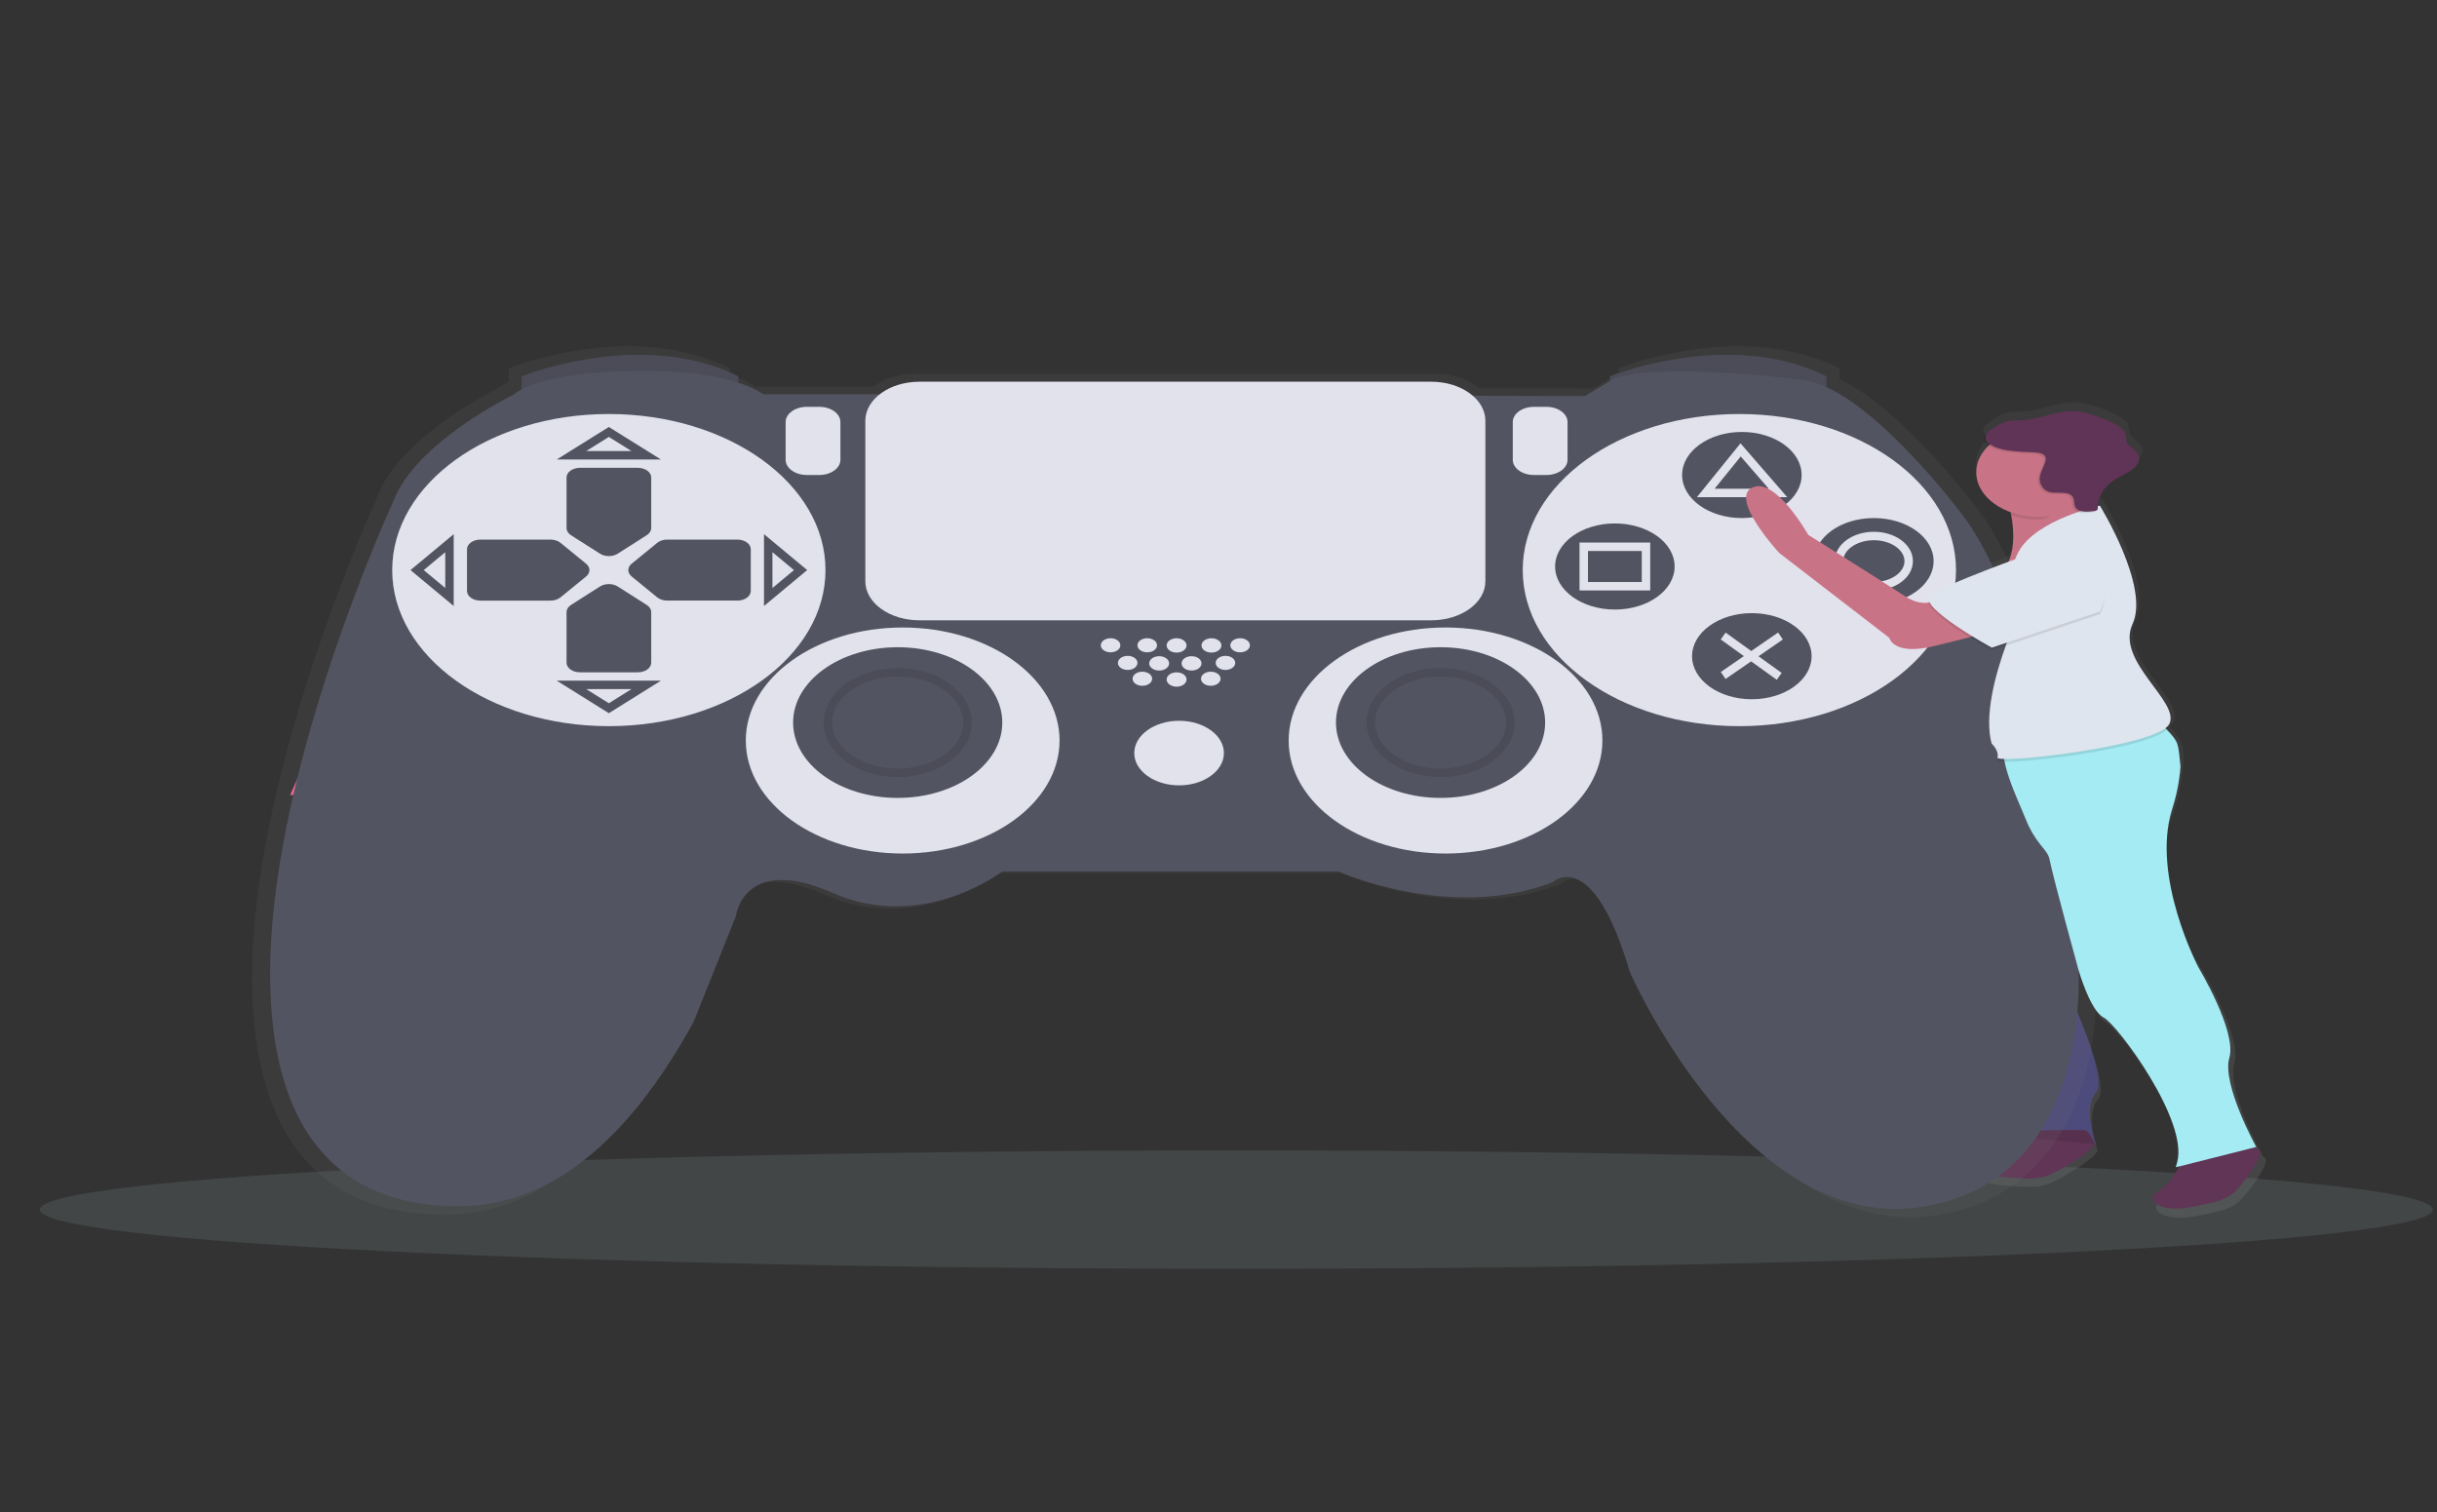 <svg width="577" height="358" viewBox="0 0 577 358" fill="none" xmlns="http://www.w3.org/2000/svg">
<rect x="0" y="0" width="577" height="358" fill="#333333" stroke="none"/>
<g clip-path="url(#clip0)">
<path d="M105.589 180.376C98.886 184.624 68.711 188.276 68.711 188.276C68.711 188.276 77.425 167.155 84.128 162.886C87.358 160.887 91.55 159.884 95.798 160.094C100.047 160.304 104.009 161.711 106.829 164.009C109.648 166.308 111.099 169.314 110.865 172.377C110.632 175.44 108.735 178.313 105.583 180.376H105.589Z" fill="#463EE6"/>
<path d="M106.998 227.691C101.391 232.715 72.508 239.965 72.508 239.965C72.508 239.965 76.139 218.083 81.746 213.063C84.447 210.669 88.354 209.142 92.613 208.817C96.871 208.492 101.136 209.395 104.473 211.328C107.811 213.261 109.95 216.068 110.423 219.134C110.896 222.2 109.665 225.277 106.998 227.691Z" fill="#463EE6"/>
<path d="M105.589 180.376C98.886 184.624 68.711 188.276 68.711 188.276C68.711 188.276 77.425 167.155 84.128 162.886C87.358 160.887 91.55 159.884 95.798 160.094C100.047 160.304 104.009 161.711 106.829 164.009C109.648 166.308 111.099 169.314 110.865 172.377C110.632 175.44 108.735 178.313 105.583 180.376H105.589Z" fill="#FC6681"/>
<path d="M106.998 227.691C101.391 232.715 72.508 239.965 72.508 239.965C72.508 239.965 76.139 218.083 81.746 213.063C84.447 210.669 88.354 209.142 92.613 208.817C96.871 208.492 101.136 209.395 104.473 211.328C107.811 213.261 109.95 216.068 110.423 219.134C110.896 222.2 109.665 225.277 106.998 227.691Z" fill="#FC6681"/>
<path opacity="0.1" d="M292.729 300.399C449.188 300.399 576.023 294.124 576.023 286.383C576.023 278.643 449.188 272.367 292.729 272.367C136.269 272.367 9.434 278.643 9.434 286.383C9.434 294.124 136.269 300.399 292.729 300.399Z" fill="#CCF2F4"/>
<path d="M536.504 274.377C536.504 274.377 536.032 273.922 535.378 273.412L535.566 273.366C535.566 273.366 527.147 258.207 529.022 251.807C530.897 245.406 521.54 229.912 521.54 229.912C521.54 229.912 507.738 209.551 514.27 193.301C515.016 191.387 515.58 189.438 515.957 187.469C517.908 177.845 517.218 175.861 513.946 172.345L513.587 171.967C513.99 171.684 514.309 171.344 514.524 170.969C517.33 165.579 501.435 155.81 505.663 146.713C509.566 138.282 499.407 120.885 497.898 118.383L497.727 118.099L497.22 118.218C497.305 116.045 498.492 113.971 500.557 112.386L500.651 112.318C502.054 111.388 503.758 110.704 505.073 109.706L505.15 109.642C505.279 109.553 505.415 109.464 505.539 109.371C506.842 108.385 507.732 106.924 507.024 105.659C506.382 104.503 504.578 103.798 504.153 102.592C504.051 102.05 503.988 101.504 503.965 100.957C503.623 99.258 501.329 98.192 499.248 97.351C496.66 96.298 493.942 95.227 490.952 95.202C486.908 95.202 483.288 97.156 479.273 97.398C477.905 97.483 476.484 97.364 475.187 97.691C474.198 97.987 473.29 98.407 472.504 98.931C472.042 99.193 471.605 99.477 471.195 99.78C470.288 100.392 469.515 101.114 469.551 101.98C469.616 102.613 470.028 103.201 470.694 103.616C469.4 104.884 468.507 106.341 468.078 107.884C467.649 109.427 467.694 111.019 468.211 112.549C468.727 114.078 469.702 115.507 471.067 116.736C472.432 117.965 474.155 118.964 476.113 119.662C476.16 119.895 476.207 120.133 476.254 120.384C476.844 123.573 477.192 128.084 475.617 131.618C468.902 134.111 458.437 138.176 456.562 139.981C456.417 140.133 456.319 140.307 456.276 140.49C456.233 140.672 456.247 140.86 456.314 141.038C456.261 141.204 456.249 141.375 456.279 141.544C454.811 141.786 452.859 141.544 450.483 139.981C444.871 136.277 427.106 125.158 427.106 125.158C427.106 125.158 419.159 111.01 413.546 113.69C407.933 116.37 420.09 129.524 420.09 129.524L446.704 150.081C446.704 150.081 447.642 154.46 457.458 152.102C460.701 151.325 463.631 150.582 466.107 149.94L466.697 150.301C464.486 159.62 463.342 172.039 471.496 175.683C472.135 176.293 472.596 176.989 472.852 177.73C472.811 177.841 472.77 177.955 472.734 178.066C472.109 179.926 471.715 181.822 471.555 183.732C470.018 186.263 469.31 189.016 469.486 191.776L466.361 223.847C466.361 223.847 465.895 230.919 469.167 236.308C472.44 241.698 482.728 268.647 475.712 270.669L476.378 270.732C474.367 272.223 470.983 274.483 468.407 274.929C464.492 275.6 465.589 279.924 474.267 280.646C482.946 281.368 483.989 281.308 490.092 277.643C495.469 274.415 496.324 272.971 496.447 272.661L496.754 272.69C496.754 272.69 493.482 263.933 496.754 260.229C500.026 256.525 489.278 233.96 489.278 233.96C489.188 231.076 489.335 228.192 489.72 225.321C491.371 228.434 492.55 230.592 492.55 230.592C492.55 230.592 495.357 240.36 498.629 242.059C501.901 243.758 519.205 266.986 516.399 277.091L516.075 278.267L516.865 278.101H516.935C515.856 280.025 513.893 283.066 511.723 284.184C508.451 285.882 511.723 289.573 520.143 287.887C528.562 286.201 529.493 285.865 533.237 280.815C536.981 275.765 536.504 274.377 536.504 274.377Z" fill="url(#paint0_linear)"/>
<path d="M474.539 184.436L472.487 182.614C470.388 185.423 469.388 188.589 469.592 191.776L466.538 223.133C466.538 223.133 466.078 230.048 469.279 235.319C472.481 240.589 482.539 266.935 475.682 268.91L496.229 270.911C496.229 270.911 493.028 262.348 496.229 258.725C499.431 255.102 488.913 233.038 488.913 233.038C488.913 233.038 487.999 214.596 496.683 210.311C505.368 206.025 474.539 184.436 474.539 184.436Z" fill="#555388"/>
<path d="M478.005 267.674C478.005 267.674 472.363 272.423 468.542 273.081C464.722 273.739 465.789 277.961 474.273 278.671C482.757 279.38 483.777 279.32 489.75 275.736C495.722 272.151 495.988 270.805 495.988 270.805C495.988 270.805 494.808 267.619 493.382 267.551C491.955 267.483 478.005 267.674 478.005 267.674Z" fill="#603556"/>
<path opacity="0.1" d="M475.912 185.426L472.493 182.614C470.394 185.423 469.394 188.589 469.598 191.776L466.544 223.133C466.544 223.133 466.084 230.048 469.285 235.319C472.487 240.589 482.545 266.935 475.688 268.91L496.229 270.911C496.229 270.911 493.028 262.348 496.229 258.725C499.431 255.102 488.913 233.038 488.913 233.038C488.913 233.038 487.999 214.596 496.683 210.311C505.368 206.025 475.912 185.426 475.912 185.426Z" fill="black"/>
<path d="M496.265 228.404C496.265 228.404 490.552 147.617 467.098 119.025C467.098 119.025 449.9 96.395 435.526 89.795V87.187C412.072 75.49 383.212 87.187 383.212 87.187V88.342L377.198 91.953L350.119 91.885C348.893 90.82 347.357 89.964 345.619 89.377C343.882 88.79 341.986 88.486 340.066 88.487H216.502C214.695 88.485 212.909 88.754 211.254 89.276C209.6 89.798 208.114 90.562 206.891 91.519H178.768C178.768 91.519 177.112 90.13 172.754 88.733V87.187C149.301 75.49 120.441 87.187 120.441 87.187V90.326C119.755 90.652 119.146 91.055 118.637 91.519C118.637 91.519 94.882 102.987 89.47 117.292C89.47 117.292 60.303 180.321 59.702 229.704C59.101 279.087 85.561 286.018 99.387 287.318C113.213 288.618 137.869 286.893 161.924 243.146L172.147 217.591C172.147 217.591 173.951 202.428 195.601 211.959C217.25 221.49 236.488 206.76 236.488 206.76H317.674C317.674 206.76 344.706 218.873 369.386 209.326C369.386 209.326 379.008 200.228 388.029 230.987C388.029 230.987 415.692 294.232 458.384 287.734C501.076 281.236 496.265 228.404 496.265 228.404Z" fill="url(#paint1_linear)"/>
<path d="M123.518 93.77V89.098C123.518 89.098 151.818 77.631 174.812 89.098V93.346L123.518 93.77Z" fill="#535461"/>
<path d="M381.166 93.77V89.098C381.166 89.098 409.466 77.631 432.46 89.098V93.346L381.166 93.77Z" fill="#535461"/>
<path opacity="0.1" d="M123.518 93.77V89.098C123.518 89.098 151.818 77.631 174.812 89.098V93.346L123.518 93.77Z" fill="black"/>
<path opacity="0.1" d="M381.166 93.77V89.098C381.166 89.098 409.466 77.631 432.46 89.098V93.346L381.166 93.77Z" fill="black"/>
<path d="M208.418 93.346H180.708C180.708 93.346 173.633 87.4 150.05 87.824C126.466 88.249 121.75 93.346 121.75 93.346C121.75 93.346 98.461 104.601 93.155 118.617C93.155 118.617 64.56 180.414 63.971 228.833C63.381 277.252 89.323 284.048 102.883 285.322C116.443 286.596 140.616 284.897 164.2 242L174.223 216.941C174.223 216.941 175.991 202.075 197.216 211.419C218.441 220.763 237.308 206.323 237.308 206.323H316.902C316.902 206.323 343.433 218.215 367.606 208.871C367.606 208.871 377.039 199.952 385.883 230.107C385.883 230.107 413.004 292.117 454.864 285.746C496.725 279.376 492.008 227.559 492.008 227.559C492.008 227.559 486.407 148.348 463.413 120.316C463.413 120.316 441.304 91.222 426.564 89.948C426.564 89.948 394.727 85.701 382.345 89.523L375.27 93.77L208.418 93.346Z" fill="#535461"/>
<path d="M144.154 171.92C172.483 171.92 195.448 155.376 195.448 134.969C195.448 114.561 172.483 98.018 144.154 98.018C115.825 98.018 92.86 114.561 92.86 134.969C92.86 155.376 115.825 171.92 144.154 171.92Z" fill="#E2E2EC"/>
<path d="M411.825 171.92C440.153 171.92 463.118 155.376 463.118 134.969C463.118 114.561 440.153 98.018 411.825 98.018C383.496 98.018 360.531 114.561 360.531 134.969C360.531 155.376 383.496 171.92 411.825 171.92Z" fill="#E2E2EC"/>
<path d="M153.092 126.729L146.253 131.087C145.674 131.454 144.928 131.657 144.157 131.657C143.385 131.657 142.64 131.454 142.061 131.087L135.21 126.729C134.875 126.516 134.606 126.255 134.421 125.962C134.236 125.67 134.139 125.352 134.137 125.03V113.04C134.138 112.435 134.473 111.855 135.068 111.427C135.663 111 136.469 110.759 137.309 110.759H151.017C151.433 110.759 151.846 110.818 152.231 110.932C152.617 111.047 152.966 111.215 153.261 111.427C153.556 111.64 153.79 111.892 153.949 112.169C154.108 112.447 154.189 112.744 154.188 113.044V125.022C154.185 125.346 154.085 125.666 153.896 125.961C153.707 126.255 153.433 126.517 153.092 126.729Z" fill="#535461"/>
<path d="M153.092 143.204L146.253 138.851C145.674 138.484 144.928 138.281 144.157 138.281C143.385 138.281 142.64 138.484 142.061 138.851L135.21 143.208C134.875 143.421 134.606 143.682 134.421 143.975C134.236 144.268 134.139 144.586 134.137 144.907V156.885C134.136 157.185 134.218 157.482 134.377 157.76C134.536 158.037 134.769 158.289 135.064 158.502C135.359 158.714 135.709 158.882 136.094 158.997C136.479 159.112 136.892 159.17 137.309 159.17H151.017C151.433 159.17 151.845 159.112 152.23 158.997C152.615 158.883 152.964 158.715 153.259 158.503C153.554 158.291 153.787 158.04 153.947 157.763C154.106 157.486 154.188 157.189 154.188 156.889V144.912C154.185 144.587 154.085 144.267 153.896 143.973C153.707 143.678 153.433 143.416 153.092 143.204Z" fill="#535461"/>
<path d="M132.722 141.416L138.771 136.481C139.281 136.064 139.562 135.527 139.562 134.971C139.562 134.415 139.281 133.878 138.771 133.461L132.722 128.526C132.426 128.285 132.064 128.091 131.657 127.958C131.251 127.825 130.81 127.755 130.363 127.753H113.737C112.897 127.754 112.092 127.995 111.498 128.423C110.905 128.852 110.571 129.432 110.571 130.038V139.913C110.57 140.213 110.652 140.51 110.811 140.788C110.97 141.065 111.204 141.317 111.498 141.53C111.793 141.742 112.143 141.91 112.528 142.025C112.914 142.139 113.326 142.198 113.743 142.198H130.369C130.816 142.194 131.256 142.123 131.662 141.988C132.067 141.853 132.428 141.658 132.722 141.416Z" fill="#535461"/>
<path d="M155.592 141.416L149.554 136.477C149.043 136.06 148.761 135.523 148.761 134.967C148.761 134.41 149.043 133.874 149.554 133.457L155.604 128.521C155.899 128.28 156.261 128.086 156.668 127.953C157.074 127.82 157.515 127.75 157.962 127.748H174.588C175.005 127.748 175.418 127.807 175.803 127.921C176.188 128.036 176.538 128.204 176.833 128.416C177.127 128.629 177.361 128.881 177.52 129.158C177.679 129.436 177.761 129.733 177.76 130.033V139.908C177.761 140.208 177.68 140.505 177.521 140.782C177.362 141.06 177.129 141.312 176.835 141.524C176.541 141.736 176.191 141.904 175.807 142.019C175.422 142.134 175.01 142.193 174.594 142.193H157.968C157.518 142.193 157.073 142.123 156.663 141.989C156.254 141.855 155.888 141.66 155.592 141.416Z" fill="#535461"/>
<path d="M135.31 107.786H152.998L144.154 102.265L135.31 107.786Z" stroke="#535461" stroke-width="1.999" stroke-miterlimit="10"/>
<path d="M135.31 162.151H152.998L144.154 167.673L135.31 162.151Z" stroke="#535461" stroke-width="1.999" stroke-miterlimit="10"/>
<path d="M106.421 128.598V141.34L98.756 134.969L106.421 128.598Z" stroke="#535461" stroke-width="1.999" stroke-miterlimit="10"/>
<path d="M181.887 128.598V141.34L189.552 134.969L181.887 128.598Z" stroke="#535461" stroke-width="1.999" stroke-miterlimit="10"/>
<path d="M213.725 202.076C234.239 202.076 250.868 190.096 250.868 175.318C250.868 160.54 234.239 148.56 213.725 148.56C193.211 148.56 176.581 160.54 176.581 175.318C176.581 190.096 193.211 202.076 213.725 202.076Z" fill="#E2E2EC"/>
<path d="M212.545 188.909C226.221 188.909 237.308 180.922 237.308 171.071C237.308 161.219 226.221 153.232 212.545 153.232C198.869 153.232 187.783 161.219 187.783 171.071C187.783 180.922 198.869 188.909 212.545 188.909Z" fill="#535461"/>
<path d="M342.254 202.076C362.768 202.076 379.397 190.096 379.397 175.318C379.397 160.54 362.768 148.56 342.254 148.56C321.74 148.56 305.11 160.54 305.11 175.318C305.11 190.096 321.74 202.076 342.254 202.076Z" fill="#E2E2EC"/>
<path d="M341.075 188.909C354.75 188.909 365.837 180.922 365.837 171.071C365.837 161.219 354.75 153.232 341.075 153.232C327.399 153.232 316.312 161.219 316.312 171.071C316.312 180.922 327.399 188.909 341.075 188.909Z" fill="#535461"/>
<path opacity="0.1" d="M212.545 182.963C221.663 182.963 229.054 177.638 229.054 171.071C229.054 164.503 221.663 159.178 212.545 159.178C203.428 159.178 196.037 164.503 196.037 171.071C196.037 177.638 203.428 182.963 212.545 182.963Z" stroke="black" stroke-width="1.999" stroke-miterlimit="10"/>
<path opacity="0.1" d="M341.075 182.963C350.192 182.963 357.583 177.638 357.583 171.071C357.583 164.503 350.192 159.178 341.075 159.178C331.957 159.178 324.566 164.503 324.566 171.071C324.566 177.638 331.957 182.963 341.075 182.963Z" stroke="black" stroke-width="1.999" stroke-miterlimit="10"/>
<path d="M279.168 185.936C285.029 185.936 289.781 182.513 289.781 178.291C289.781 174.069 285.029 170.646 279.168 170.646C273.307 170.646 268.556 174.069 268.556 178.291C268.556 182.513 273.307 185.936 279.168 185.936Z" fill="#E2E2EC"/>
<path d="M262.949 154.442C264.229 154.442 265.266 153.695 265.266 152.773C265.266 151.851 264.229 151.104 262.949 151.104C261.669 151.104 260.632 151.851 260.632 152.773C260.632 153.695 261.669 154.442 262.949 154.442Z" fill="#E2E2EC"/>
<path d="M271.628 154.442C272.907 154.442 273.945 153.695 273.945 152.773C273.945 151.851 272.907 151.104 271.628 151.104C270.348 151.104 269.31 151.851 269.31 152.773C269.31 153.695 270.348 154.442 271.628 154.442Z" fill="#E2E2EC"/>
<path d="M270.472 162.364C271.752 162.364 272.789 161.616 272.789 160.694C272.789 159.773 271.752 159.025 270.472 159.025C269.192 159.025 268.155 159.773 268.155 160.694C268.155 161.616 269.192 162.364 270.472 162.364Z" fill="#E2E2EC"/>
<path d="M278.579 162.576C279.881 162.576 280.937 161.815 280.937 160.877C280.937 159.939 279.881 159.178 278.579 159.178C277.276 159.178 276.22 159.939 276.22 160.877C276.22 161.815 277.276 162.576 278.579 162.576Z" fill="#E2E2EC"/>
<path d="M286.674 162.364C287.953 162.364 288.991 161.616 288.991 160.694C288.991 159.773 287.953 159.025 286.674 159.025C285.394 159.025 284.357 159.773 284.357 160.694C284.357 161.616 285.394 162.364 286.674 162.364Z" fill="#E2E2EC"/>
<path d="M266.999 158.613C268.279 158.613 269.316 157.866 269.316 156.944C269.316 156.022 268.279 155.275 266.999 155.275C265.72 155.275 264.682 156.022 264.682 156.944C264.682 157.866 265.72 158.613 266.999 158.613Z" fill="#E2E2EC"/>
<path d="M274.452 158.753C275.754 158.753 276.81 157.993 276.81 157.054C276.81 156.116 275.754 155.356 274.452 155.356C273.149 155.356 272.093 156.116 272.093 157.054C272.093 157.993 273.149 158.753 274.452 158.753Z" fill="#E2E2EC"/>
<path d="M282.116 158.753C283.419 158.753 284.475 157.993 284.475 157.054C284.475 156.116 283.419 155.356 282.116 155.356C280.814 155.356 279.758 156.116 279.758 157.054C279.758 157.993 280.814 158.753 282.116 158.753Z" fill="#E2E2EC"/>
<path d="M290.146 158.613C291.426 158.613 292.463 157.866 292.463 156.944C292.463 156.022 291.426 155.275 290.146 155.275C288.867 155.275 287.829 156.022 287.829 156.944C287.829 157.866 288.867 158.613 290.146 158.613Z" fill="#E2E2EC"/>
<path d="M278.579 154.506C279.881 154.506 280.937 153.746 280.937 152.807C280.937 151.869 279.881 151.108 278.579 151.108C277.276 151.108 276.22 151.869 276.22 152.807C276.22 153.746 277.276 154.506 278.579 154.506Z" fill="#E2E2EC"/>
<path d="M286.833 154.506C288.135 154.506 289.191 153.746 289.191 152.807C289.191 151.869 288.135 151.108 286.833 151.108C285.53 151.108 284.475 151.869 284.475 152.807C284.475 153.746 285.53 154.506 286.833 154.506Z" fill="#E2E2EC"/>
<path d="M293.619 154.442C294.899 154.442 295.936 153.695 295.936 152.773C295.936 151.851 294.899 151.104 293.619 151.104C292.339 151.104 291.302 151.851 291.302 152.773C291.302 153.695 292.339 154.442 293.619 154.442Z" fill="#E2E2EC"/>
<path d="M193.974 96.319H191.026C188.258 96.319 186.014 97.935 186.014 99.929V108.848C186.014 110.842 188.258 112.458 191.026 112.458H193.974C196.741 112.458 198.985 110.842 198.985 108.848V99.929C198.985 97.935 196.741 96.319 193.974 96.319Z" fill="#E2E2EC"/>
<path d="M366.132 96.319H363.184C360.416 96.319 358.172 97.935 358.172 99.929V108.848C358.172 110.842 360.416 112.458 363.184 112.458H366.132C368.9 112.458 371.143 110.842 371.143 108.848V99.929C371.143 97.935 368.9 96.319 366.132 96.319Z" fill="#E2E2EC"/>
<path d="M412.414 122.652C420.229 122.652 426.564 118.088 426.564 112.458C426.564 106.829 420.229 102.265 412.414 102.265C404.599 102.265 398.264 106.829 398.264 112.458C398.264 118.088 404.599 122.652 412.414 122.652Z" fill="#535461"/>
<path d="M382.345 144.313C390.16 144.313 396.495 139.749 396.495 134.119C396.495 128.49 390.16 123.926 382.345 123.926C374.531 123.926 368.195 128.49 368.195 134.119C368.195 139.749 374.531 144.313 382.345 144.313Z" fill="#535461"/>
<path d="M443.662 143.039C451.477 143.039 457.812 138.475 457.812 132.845C457.812 127.215 451.477 122.652 443.662 122.652C435.847 122.652 429.512 127.215 429.512 132.845C429.512 138.475 435.847 143.039 443.662 143.039Z" fill="#535461"/>
<path d="M414.772 165.549C422.587 165.549 428.922 160.985 428.922 155.356C428.922 149.726 422.587 145.162 414.772 145.162C406.958 145.162 400.622 149.726 400.622 155.356C400.622 160.985 406.958 165.549 414.772 165.549Z" fill="#535461"/>
<path d="M338.864 90.373H217.704C210.622 90.373 204.881 94.508 204.881 99.61V137.623C204.881 142.725 210.622 146.861 217.704 146.861H338.864C345.946 146.861 351.687 142.725 351.687 137.623V99.61C351.687 94.508 345.946 90.373 338.864 90.373Z" fill="#E2E2EC"/>
<path d="M403.865 116.706L412.119 106.512L420.963 116.706H403.865Z" stroke="#E2E2EC" stroke-width="1.999" stroke-miterlimit="10"/>
<path d="M389.715 129.447H374.976V138.791H389.715V129.447Z" stroke="#E2E2EC" stroke-width="1.999" stroke-miterlimit="10"/>
<path d="M443.662 138.791C448.221 138.791 451.916 136.129 451.916 132.845C451.916 129.561 448.221 126.899 443.662 126.899C439.103 126.899 435.408 129.561 435.408 132.845C435.408 136.129 439.103 138.791 443.662 138.791Z" stroke="#E2E2EC" stroke-width="1.999" stroke-miterlimit="10"/>
<path d="M407.992 150.577L421.258 160.134" stroke="#E2E2EC" stroke-width="1.999" stroke-miterlimit="10"/>
<path d="M421.553 150.577L407.992 159.921" stroke="#E2E2EC" stroke-width="1.999" stroke-miterlimit="10"/>
<path d="M516.829 274.517C516.829 274.517 514.088 280.463 510.886 282.094C507.685 283.725 510.886 287.365 519.14 285.717C527.395 284.069 528.285 283.742 531.94 278.802C535.596 273.863 535.142 272.546 535.142 272.546C535.142 272.546 532.4 269.913 531.015 270.24C529.629 270.567 516.829 274.517 516.829 274.517Z" fill="#603556"/>
<path d="M499.914 126.636C499.914 126.636 462.882 141.454 471.567 137.173C477.404 134.298 477.05 126.665 476.189 121.964C475.918 120.498 475.6 119.318 475.405 118.655C475.293 118.281 475.222 118.073 475.222 118.073C475.222 118.073 493.181 110.309 492.173 114.977C492.173 115.019 492.173 115.062 492.143 115.104C492.057 115.416 492.011 115.733 492.008 116.052C491.884 120.851 499.914 126.636 499.914 126.636Z" fill="#C87486"/>
<path d="M459.675 141.127C459.675 141.127 456.474 144.75 450.991 141.127C445.507 137.504 428.132 126.636 428.132 126.636C428.132 126.636 420.362 112.802 414.867 115.44C409.372 118.077 421.27 130.921 421.27 130.921L447.329 151.011C447.329 151.011 448.243 155.292 457.847 152.986C467.452 150.679 474.309 148.704 474.309 148.704L459.675 141.127Z" fill="#C87486"/>
<path d="M534.204 271.552L515.927 276.165L515.155 276.326L515.473 275.175C518.215 265.296 501.323 242.569 498.098 240.921C494.873 239.273 492.143 229.712 492.143 229.712C492.143 229.712 486.153 207.975 485.239 203.379C485.009 202.228 484.172 201.311 483.158 200.045C481.629 198.127 480.44 196.078 479.621 193.946C477.61 188.85 472.923 179.803 474.645 174.685C474.992 173.644 473.572 176.303 474.055 175.288L474.332 174.727L511.346 171.1C511.96 171.637 512.535 172.197 513.068 172.778C515.868 175.772 515.685 175.772 516.275 181.464C516.02 184.897 515.348 188.308 514.265 191.657C509.283 207.639 520.52 229.033 520.52 229.033C520.52 229.033 529.664 244.183 527.837 250.439C526.009 256.695 534.204 271.552 534.204 271.552Z" fill="#A4EBF3"/>
<path opacity="0.1" d="M513.068 172.774C507.59 177.722 472.504 181.565 472.941 179.994C473.072 179.452 473.016 178.894 472.776 178.372C473.124 177.328 473.545 176.297 474.037 175.284L474.314 174.723L511.346 171.1C511.96 171.636 512.535 172.195 513.068 172.774Z" fill="black"/>
<path d="M497.173 119.708C497.173 119.708 482.079 123.013 477.952 130.59C473.825 138.167 481.083 138.579 481.083 138.579C481.083 138.579 468.112 163.213 471.549 176.04C471.549 176.04 473.377 177.688 472.923 179.331C472.469 180.975 510.869 176.698 513.604 171.427C516.34 166.156 500.804 156.609 504.92 147.715C509.035 138.821 497.173 119.708 497.173 119.708Z" fill="#DFE5EE"/>
<path opacity="0.1" d="M492.144 115.767C492.118 115.866 492.072 115.962 492.008 116.051C491.383 116.901 489.396 115.971 490.086 117.245C487.433 119.165 486.595 123.008 482.545 123.008C480.342 123.013 478.167 122.657 476.183 121.968C475.912 120.503 475.594 119.322 475.399 118.659C477.168 117.903 491.318 112 492.167 114.981C492.233 115.241 492.225 115.509 492.144 115.767Z" fill="black"/>
<path d="M482.539 122.354C490.618 122.354 497.167 117.637 497.167 111.817C497.167 105.997 490.618 101.28 482.539 101.28C474.461 101.28 467.912 105.997 467.912 111.817C467.912 117.637 474.461 122.354 482.539 122.354Z" fill="#C87486"/>
<path opacity="0.1" d="M497.173 145.409L471.573 153.971C471.573 153.971 454.198 144.423 456.939 141.794C459.681 139.165 481.171 131.601 481.171 131.601C481.171 131.601 503.116 134.871 497.173 145.409Z" fill="black"/>
<path d="M497.173 144.767L471.573 153.33C471.573 153.33 454.198 143.778 456.945 141.144C459.693 138.511 481.177 130.951 481.177 130.951C481.177 130.951 503.116 134.213 497.173 144.767Z" fill="#DFE5EE"/>
<path opacity="0.1" d="M478.318 107.302C476.083 107.141 473.772 106.962 471.832 106.151C470.706 105.684 469.674 104.911 469.639 103.972C469.598 102.868 470.889 102.006 472.074 101.305C472.843 100.793 473.731 100.384 474.698 100.095C475.965 99.776 477.351 99.891 478.689 99.81C482.628 99.572 486.153 97.644 490.109 97.661C493.016 97.661 495.687 98.731 498.216 99.763C500.238 100.587 502.485 101.632 502.821 103.288C502.843 103.823 502.904 104.356 503.004 104.885C503.422 106.066 505.185 106.754 505.816 107.884C506.506 109.12 505.633 110.551 504.36 111.515C503.086 112.48 501.412 113.142 500.073 114.043C498.831 114.872 497.847 115.881 497.184 117.004C496.522 118.127 496.196 119.338 496.229 120.558C496.259 120.719 496.224 120.882 496.129 121.029C496.028 121.117 495.902 121.189 495.76 121.241C495.618 121.292 495.462 121.321 495.304 121.327C493.847 121.522 492.049 121.628 491.176 120.762C490.304 119.895 490.994 118.451 489.997 117.598C488.73 116.497 486.065 117.372 484.349 116.65C483.771 116.38 483.319 115.991 483.052 115.533C481.637 113.338 483.258 111.613 483.848 109.515C484.538 107.064 480.717 107.476 478.318 107.302Z" fill="black"/>
<path d="M478.778 106.967C476.543 106.805 474.232 106.627 472.292 105.816C471.166 105.348 470.134 104.575 470.099 103.637C470.058 102.532 471.349 101.67 472.534 100.969C473.303 100.458 474.191 100.048 475.158 99.759C476.425 99.44 477.811 99.555 479.149 99.474C483.087 99.237 486.613 97.308 490.569 97.325C493.476 97.325 496.147 98.396 498.676 99.428C500.698 100.252 502.945 101.296 503.281 102.953C503.303 103.487 503.364 104.02 503.463 104.55C503.882 105.731 505.645 106.419 506.276 107.548C506.965 108.784 506.093 110.216 504.819 111.18C503.546 112.144 501.872 112.807 500.533 113.707C499.287 114.538 498.3 115.55 497.636 116.676C496.973 117.802 496.648 119.016 496.683 120.239C496.713 120.4 496.678 120.564 496.583 120.711C496.482 120.799 496.356 120.871 496.214 120.922C496.072 120.973 495.916 121.002 495.758 121.008C494.301 121.203 492.503 121.31 491.63 120.443C490.758 119.577 491.448 118.133 490.451 117.279C489.184 116.179 486.519 117.054 484.803 116.332C484.225 116.062 483.773 115.673 483.506 115.215C482.079 113.015 483.706 111.278 484.296 109.158C484.992 106.733 481.171 107.149 478.778 106.967Z" fill="#603456"/>
</g>
<defs>
<linearGradient id="paint0_linear" x1="474.285" y1="288.282" x2="474.285" y2="95.185" gradientUnits="userSpaceOnUse">
<stop stop-color="#808080" stop-opacity="0.25"/>
<stop offset="0.54" stop-color="#808080" stop-opacity="0.12"/>
<stop offset="1" stop-color="#808080" stop-opacity="0.1"/>
</linearGradient>
<linearGradient id="paint1_linear" x1="254663" y1="145824" x2="254663" y2="45694.5" gradientUnits="userSpaceOnUse">
<stop stop-color="#808080" stop-opacity="0.25"/>
<stop offset="0.54" stop-color="#808080" stop-opacity="0.12"/>
<stop offset="1" stop-color="#808080" stop-opacity="0.1"/>
</linearGradient>
<clipPath id="clip0">
<rect width="575.834" height="356.897" fill="white" transform="translate(0.189 0.721)"/>
</clipPath>
</defs>
</svg>
